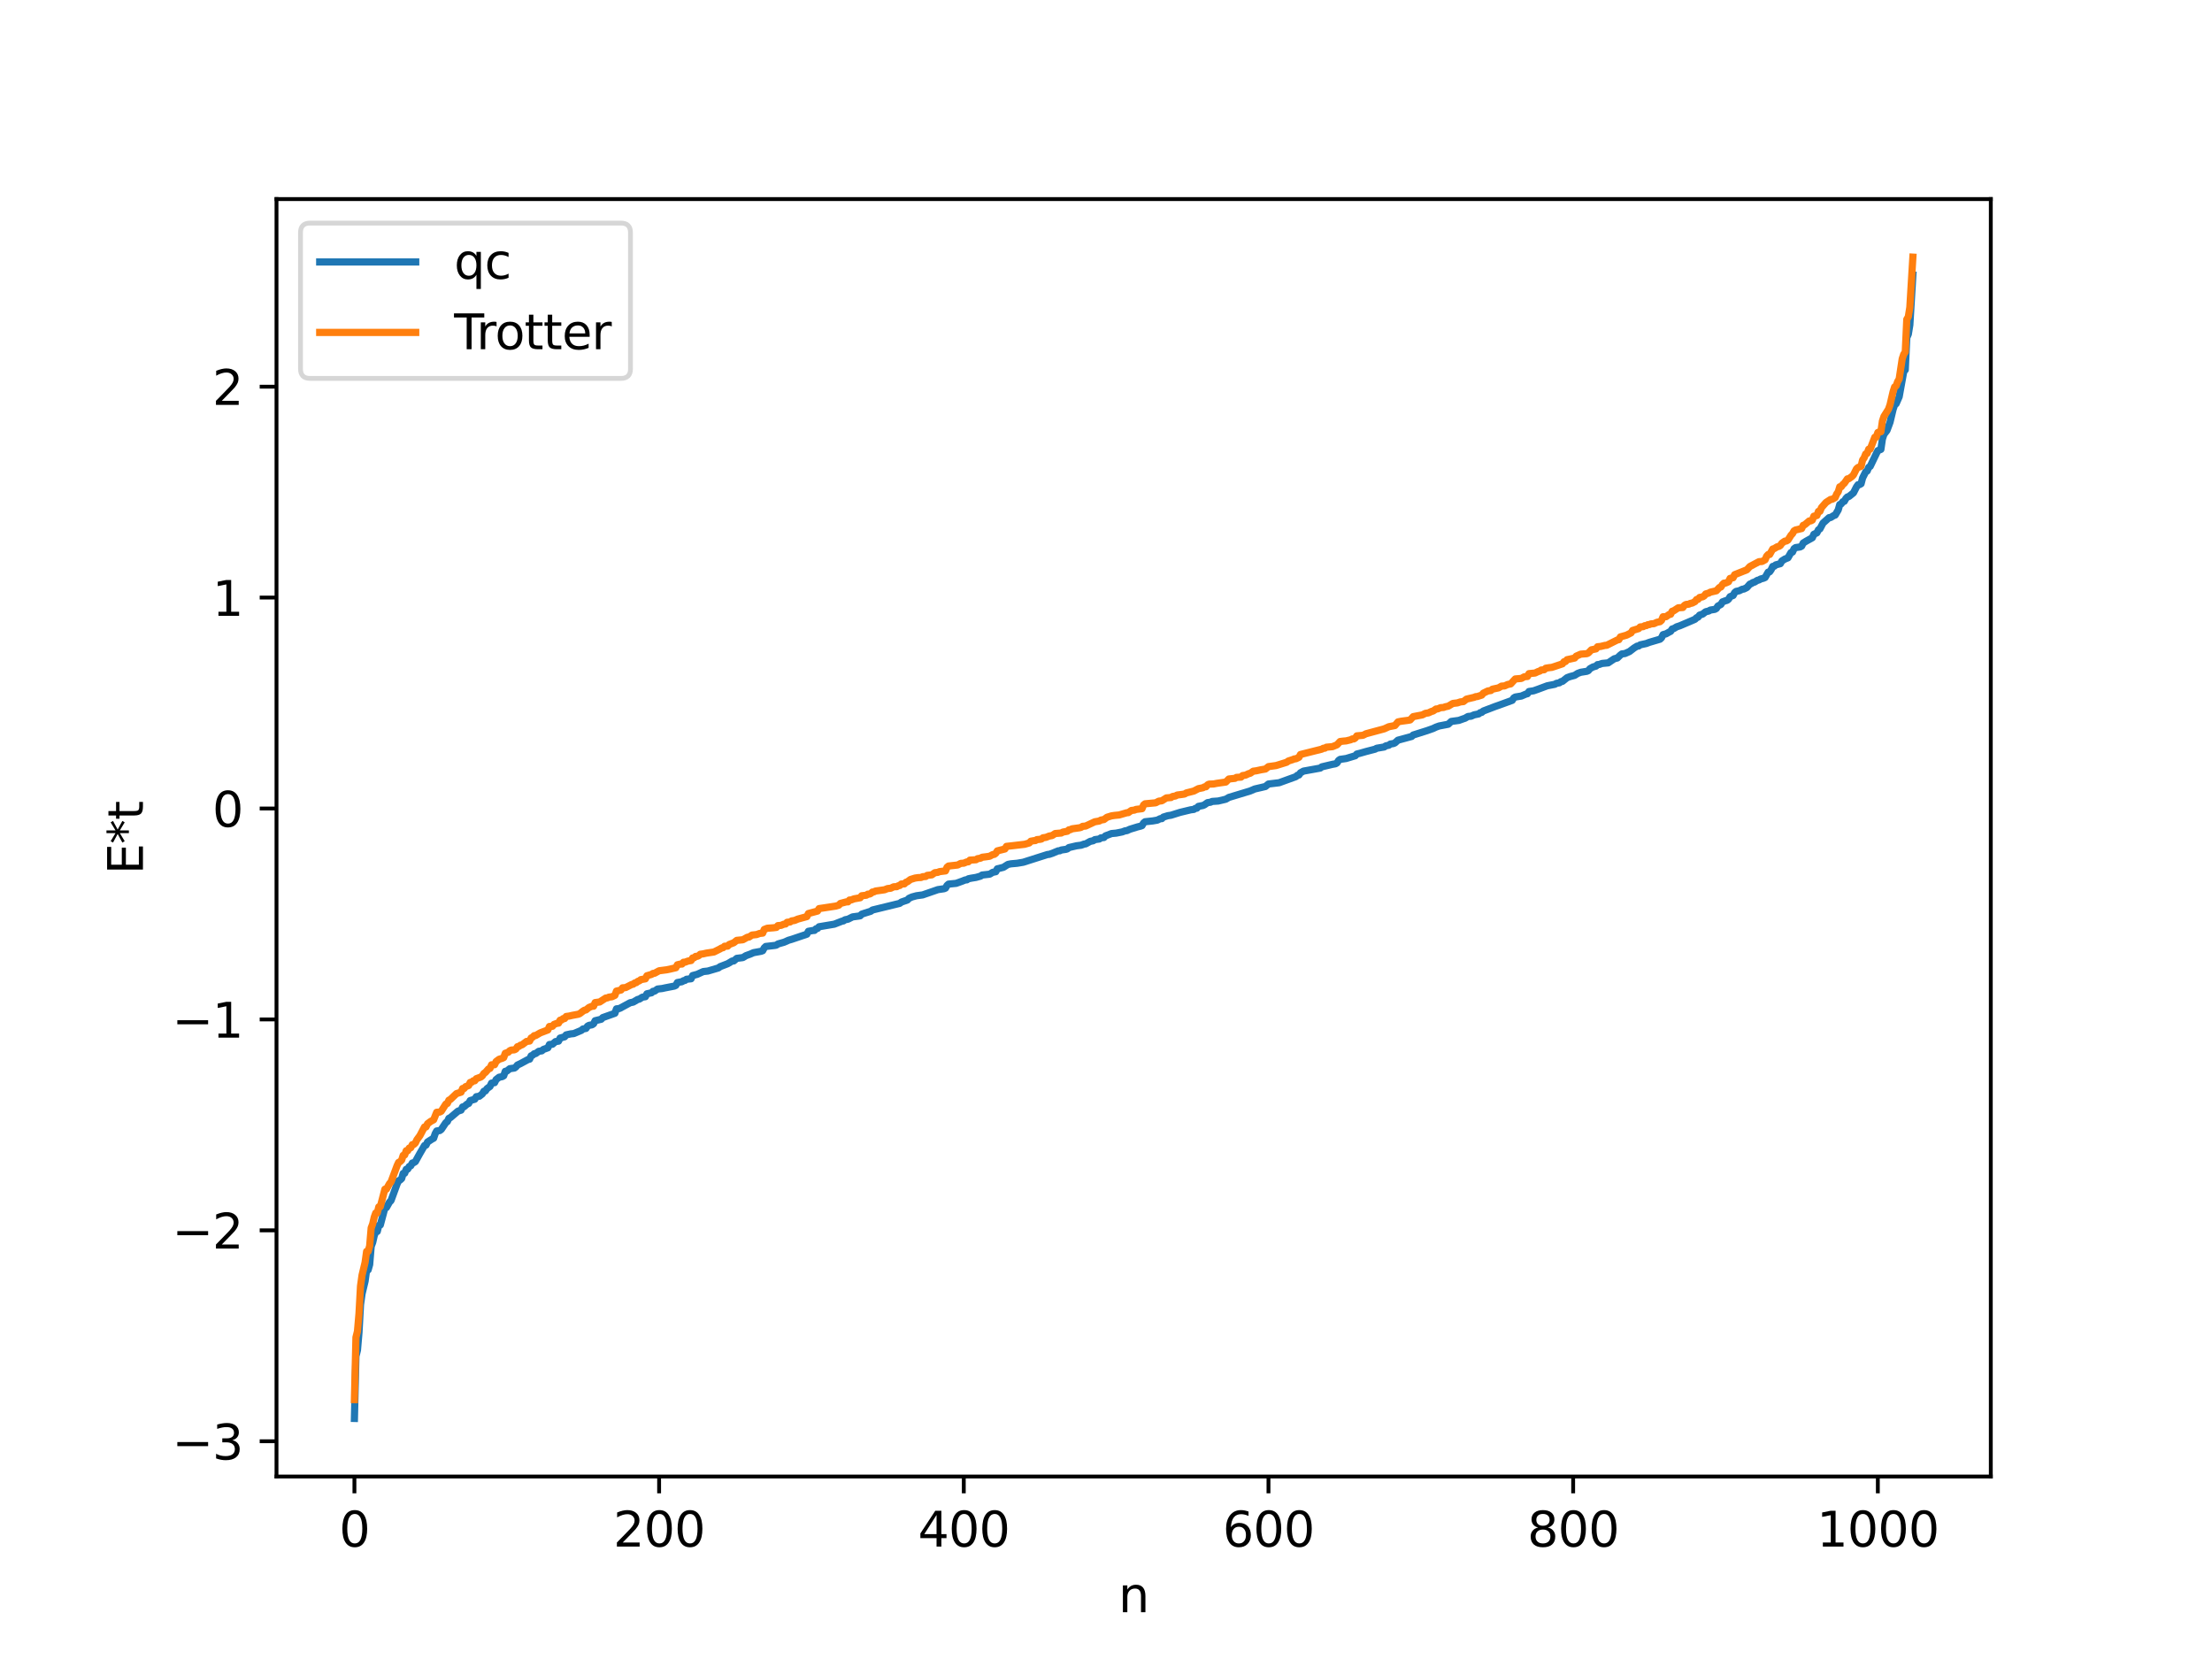 <?xml version="1.0" encoding="utf-8" standalone="no"?>
<!DOCTYPE svg PUBLIC "-//W3C//DTD SVG 1.1//EN"
  "http://www.w3.org/Graphics/SVG/1.1/DTD/svg11.dtd">
<svg xmlns:xlink="http://www.w3.org/1999/xlink" width="460.8pt" height="345.6pt" viewBox="0 0 460.8 345.6" xmlns="http://www.w3.org/2000/svg" version="1.1">
 <defs>
  <style type="text/css">*{stroke-linejoin: round; stroke-linecap: butt}</style>
 </defs>
 <g id="figure_1">
  <g id="patch_1">
   <path d="M 0 345.6 
L 460.8 345.6 
L 460.8 0 
L 0 0 
z
" style="fill: #ffffff"/>
  </g>
  <g id="axes_1">
   <g id="patch_2">
    <path d="M 57.6 307.584 
L 414.72 307.584 
L 414.72 41.472 
L 57.6 41.472 
z
" style="fill: #ffffff"/>
   </g>
   <g id="matplotlib.axis_1">
    <g id="xtick_1">
     <g id="line2d_1">
      <defs>
       <path id="ma7dc62b5db" d="M 0 0 
L 0 3.5 
" style="stroke: #000000; stroke-width: 0.8"/>
      </defs>
      <g>
       <use xlink:href="#ma7dc62b5db" x="73.833" y="307.584" style="stroke: #000000; stroke-width: 0.8"/>
      </g>
     </g>
     <g id="text_1">
      <!-- 0 -->
      <g transform="translate(70.651 322.182) scale(0.1 -0.1)">
       <defs>
        <path id="DejaVuSans-30" d="M 2034 4250 
Q 1547 4250 1301 3770 
Q 1056 3291 1056 2328 
Q 1056 1369 1301 889 
Q 1547 409 2034 409 
Q 2525 409 2770 889 
Q 3016 1369 3016 2328 
Q 3016 3291 2770 3770 
Q 2525 4250 2034 4250 
z
M 2034 4750 
Q 2819 4750 3233 4129 
Q 3647 3509 3647 2328 
Q 3647 1150 3233 529 
Q 2819 -91 2034 -91 
Q 1250 -91 836 529 
Q 422 1150 422 2328 
Q 422 3509 836 4129 
Q 1250 4750 2034 4750 
z
" transform="scale(0.016)"/>
       </defs>
       <use xlink:href="#DejaVuSans-30"/>
      </g>
     </g>
    </g>
    <g id="xtick_2">
     <g id="line2d_2">
      <g>
       <use xlink:href="#ma7dc62b5db" x="137.304" y="307.584" style="stroke: #000000; stroke-width: 0.8"/>
      </g>
     </g>
     <g id="text_2">
      <!-- 200 -->
      <g transform="translate(127.76 322.182) scale(0.1 -0.1)">
       <defs>
        <path id="DejaVuSans-32" d="M 1228 531 
L 3431 531 
L 3431 0 
L 469 0 
L 469 531 
Q 828 903 1448 1529 
Q 2069 2156 2228 2338 
Q 2531 2678 2651 2914 
Q 2772 3150 2772 3378 
Q 2772 3750 2511 3984 
Q 2250 4219 1831 4219 
Q 1534 4219 1204 4116 
Q 875 4013 500 3803 
L 500 4441 
Q 881 4594 1212 4672 
Q 1544 4750 1819 4750 
Q 2544 4750 2975 4387 
Q 3406 4025 3406 3419 
Q 3406 3131 3298 2873 
Q 3191 2616 2906 2266 
Q 2828 2175 2409 1742 
Q 1991 1309 1228 531 
z
" transform="scale(0.016)"/>
       </defs>
       <use xlink:href="#DejaVuSans-32"/>
       <use xlink:href="#DejaVuSans-30" x="63.623"/>
       <use xlink:href="#DejaVuSans-30" x="127.246"/>
      </g>
     </g>
    </g>
    <g id="xtick_3">
     <g id="line2d_3">
      <g>
       <use xlink:href="#ma7dc62b5db" x="200.775" y="307.584" style="stroke: #000000; stroke-width: 0.8"/>
      </g>
     </g>
     <g id="text_3">
      <!-- 400 -->
      <g transform="translate(191.231 322.182) scale(0.1 -0.1)">
       <defs>
        <path id="DejaVuSans-34" d="M 2419 4116 
L 825 1625 
L 2419 1625 
L 2419 4116 
z
M 2253 4666 
L 3047 4666 
L 3047 1625 
L 3713 1625 
L 3713 1100 
L 3047 1100 
L 3047 0 
L 2419 0 
L 2419 1100 
L 313 1100 
L 313 1709 
L 2253 4666 
z
" transform="scale(0.016)"/>
       </defs>
       <use xlink:href="#DejaVuSans-34"/>
       <use xlink:href="#DejaVuSans-30" x="63.623"/>
       <use xlink:href="#DejaVuSans-30" x="127.246"/>
      </g>
     </g>
    </g>
    <g id="xtick_4">
     <g id="line2d_4">
      <g>
       <use xlink:href="#ma7dc62b5db" x="264.246" y="307.584" style="stroke: #000000; stroke-width: 0.8"/>
      </g>
     </g>
     <g id="text_4">
      <!-- 600 -->
      <g transform="translate(254.702 322.182) scale(0.1 -0.1)">
       <defs>
        <path id="DejaVuSans-36" d="M 2113 2584 
Q 1688 2584 1439 2293 
Q 1191 2003 1191 1497 
Q 1191 994 1439 701 
Q 1688 409 2113 409 
Q 2538 409 2786 701 
Q 3034 994 3034 1497 
Q 3034 2003 2786 2293 
Q 2538 2584 2113 2584 
z
M 3366 4563 
L 3366 3988 
Q 3128 4100 2886 4159 
Q 2644 4219 2406 4219 
Q 1781 4219 1451 3797 
Q 1122 3375 1075 2522 
Q 1259 2794 1537 2939 
Q 1816 3084 2150 3084 
Q 2853 3084 3261 2657 
Q 3669 2231 3669 1497 
Q 3669 778 3244 343 
Q 2819 -91 2113 -91 
Q 1303 -91 875 529 
Q 447 1150 447 2328 
Q 447 3434 972 4092 
Q 1497 4750 2381 4750 
Q 2619 4750 2861 4703 
Q 3103 4656 3366 4563 
z
" transform="scale(0.016)"/>
       </defs>
       <use xlink:href="#DejaVuSans-36"/>
       <use xlink:href="#DejaVuSans-30" x="63.623"/>
       <use xlink:href="#DejaVuSans-30" x="127.246"/>
      </g>
     </g>
    </g>
    <g id="xtick_5">
     <g id="line2d_5">
      <g>
       <use xlink:href="#ma7dc62b5db" x="327.717" y="307.584" style="stroke: #000000; stroke-width: 0.8"/>
      </g>
     </g>
     <g id="text_5">
      <!-- 800 -->
      <g transform="translate(318.173 322.182) scale(0.1 -0.1)">
       <defs>
        <path id="DejaVuSans-38" d="M 2034 2216 
Q 1584 2216 1326 1975 
Q 1069 1734 1069 1313 
Q 1069 891 1326 650 
Q 1584 409 2034 409 
Q 2484 409 2743 651 
Q 3003 894 3003 1313 
Q 3003 1734 2745 1975 
Q 2488 2216 2034 2216 
z
M 1403 2484 
Q 997 2584 770 2862 
Q 544 3141 544 3541 
Q 544 4100 942 4425 
Q 1341 4750 2034 4750 
Q 2731 4750 3128 4425 
Q 3525 4100 3525 3541 
Q 3525 3141 3298 2862 
Q 3072 2584 2669 2484 
Q 3125 2378 3379 2068 
Q 3634 1759 3634 1313 
Q 3634 634 3220 271 
Q 2806 -91 2034 -91 
Q 1263 -91 848 271 
Q 434 634 434 1313 
Q 434 1759 690 2068 
Q 947 2378 1403 2484 
z
M 1172 3481 
Q 1172 3119 1398 2916 
Q 1625 2713 2034 2713 
Q 2441 2713 2670 2916 
Q 2900 3119 2900 3481 
Q 2900 3844 2670 4047 
Q 2441 4250 2034 4250 
Q 1625 4250 1398 4047 
Q 1172 3844 1172 3481 
z
" transform="scale(0.016)"/>
       </defs>
       <use xlink:href="#DejaVuSans-38"/>
       <use xlink:href="#DejaVuSans-30" x="63.623"/>
       <use xlink:href="#DejaVuSans-30" x="127.246"/>
      </g>
     </g>
    </g>
    <g id="xtick_6">
     <g id="line2d_6">
      <g>
       <use xlink:href="#ma7dc62b5db" x="391.188" y="307.584" style="stroke: #000000; stroke-width: 0.8"/>
      </g>
     </g>
     <g id="text_6">
      <!-- 1000 -->
      <g transform="translate(378.463 322.182) scale(0.1 -0.1)">
       <defs>
        <path id="DejaVuSans-31" d="M 794 531 
L 1825 531 
L 1825 4091 
L 703 3866 
L 703 4441 
L 1819 4666 
L 2450 4666 
L 2450 531 
L 3481 531 
L 3481 0 
L 794 0 
L 794 531 
z
" transform="scale(0.016)"/>
       </defs>
       <use xlink:href="#DejaVuSans-31"/>
       <use xlink:href="#DejaVuSans-30" x="63.623"/>
       <use xlink:href="#DejaVuSans-30" x="127.246"/>
       <use xlink:href="#DejaVuSans-30" x="190.869"/>
      </g>
     </g>
    </g>
    <g id="text_7">
     <!-- n -->
     <g transform="translate(232.991 335.861) scale(0.1 -0.1)">
      <defs>
       <path id="DejaVuSans-6e" d="M 3513 2113 
L 3513 0 
L 2938 0 
L 2938 2094 
Q 2938 2591 2744 2837 
Q 2550 3084 2163 3084 
Q 1697 3084 1428 2787 
Q 1159 2491 1159 1978 
L 1159 0 
L 581 0 
L 581 3500 
L 1159 3500 
L 1159 2956 
Q 1366 3272 1645 3428 
Q 1925 3584 2291 3584 
Q 2894 3584 3203 3211 
Q 3513 2838 3513 2113 
z
" transform="scale(0.016)"/>
      </defs>
      <use xlink:href="#DejaVuSans-6e"/>
     </g>
    </g>
   </g>
   <g id="matplotlib.axis_2">
    <g id="ytick_1">
     <g id="line2d_7">
      <defs>
       <path id="m585484dea8" d="M 0 0 
L -3.5 0 
" style="stroke: #000000; stroke-width: 0.8"/>
      </defs>
      <g>
       <use xlink:href="#m585484dea8" x="57.6" y="300.241" style="stroke: #000000; stroke-width: 0.8"/>
      </g>
     </g>
     <g id="text_8">
      <!-- −3 -->
      <g transform="translate(35.858 304.04) scale(0.1 -0.1)">
       <defs>
        <path id="DejaVuSans-2212" d="M 678 2272 
L 4684 2272 
L 4684 1741 
L 678 1741 
L 678 2272 
z
" transform="scale(0.016)"/>
        <path id="DejaVuSans-33" d="M 2597 2516 
Q 3050 2419 3304 2112 
Q 3559 1806 3559 1356 
Q 3559 666 3084 287 
Q 2609 -91 1734 -91 
Q 1441 -91 1130 -33 
Q 819 25 488 141 
L 488 750 
Q 750 597 1062 519 
Q 1375 441 1716 441 
Q 2309 441 2620 675 
Q 2931 909 2931 1356 
Q 2931 1769 2642 2001 
Q 2353 2234 1838 2234 
L 1294 2234 
L 1294 2753 
L 1863 2753 
Q 2328 2753 2575 2939 
Q 2822 3125 2822 3475 
Q 2822 3834 2567 4026 
Q 2313 4219 1838 4219 
Q 1578 4219 1281 4162 
Q 984 4106 628 3988 
L 628 4550 
Q 988 4650 1302 4700 
Q 1616 4750 1894 4750 
Q 2613 4750 3031 4423 
Q 3450 4097 3450 3541 
Q 3450 3153 3228 2886 
Q 3006 2619 2597 2516 
z
" transform="scale(0.016)"/>
       </defs>
       <use xlink:href="#DejaVuSans-2212"/>
       <use xlink:href="#DejaVuSans-33" x="83.789"/>
      </g>
     </g>
    </g>
    <g id="ytick_2">
     <g id="line2d_8">
      <g>
       <use xlink:href="#m585484dea8" x="57.6" y="256.303" style="stroke: #000000; stroke-width: 0.8"/>
      </g>
     </g>
     <g id="text_9">
      <!-- −2 -->
      <g transform="translate(35.858 260.102) scale(0.1 -0.1)">
       <use xlink:href="#DejaVuSans-2212"/>
       <use xlink:href="#DejaVuSans-32" x="83.789"/>
      </g>
     </g>
    </g>
    <g id="ytick_3">
     <g id="line2d_9">
      <g>
       <use xlink:href="#m585484dea8" x="57.6" y="212.365" style="stroke: #000000; stroke-width: 0.8"/>
      </g>
     </g>
     <g id="text_10">
      <!-- −1 -->
      <g transform="translate(35.858 216.164) scale(0.1 -0.1)">
       <use xlink:href="#DejaVuSans-2212"/>
       <use xlink:href="#DejaVuSans-31" x="83.789"/>
      </g>
     </g>
    </g>
    <g id="ytick_4">
     <g id="line2d_10">
      <g>
       <use xlink:href="#m585484dea8" x="57.6" y="168.426" style="stroke: #000000; stroke-width: 0.8"/>
      </g>
     </g>
     <g id="text_11">
      <!-- 0 -->
      <g transform="translate(44.237 172.226) scale(0.1 -0.1)">
       <use xlink:href="#DejaVuSans-30"/>
      </g>
     </g>
    </g>
    <g id="ytick_5">
     <g id="line2d_11">
      <g>
       <use xlink:href="#m585484dea8" x="57.6" y="124.488" style="stroke: #000000; stroke-width: 0.8"/>
      </g>
     </g>
     <g id="text_12">
      <!-- 1 -->
      <g transform="translate(44.237 128.287) scale(0.1 -0.1)">
       <use xlink:href="#DejaVuSans-31"/>
      </g>
     </g>
    </g>
    <g id="ytick_6">
     <g id="line2d_12">
      <g>
       <use xlink:href="#m585484dea8" x="57.6" y="80.55" style="stroke: #000000; stroke-width: 0.8"/>
      </g>
     </g>
     <g id="text_13">
      <!-- 2 -->
      <g transform="translate(44.237 84.349) scale(0.1 -0.1)">
       <use xlink:href="#DejaVuSans-32"/>
      </g>
     </g>
    </g>
    <g id="text_14">
     <!-- E*t -->
     <g transform="translate(29.778 182.148) rotate(-90) scale(0.1 -0.1)">
      <defs>
       <path id="DejaVuSans-45" d="M 628 4666 
L 3578 4666 
L 3578 4134 
L 1259 4134 
L 1259 2753 
L 3481 2753 
L 3481 2222 
L 1259 2222 
L 1259 531 
L 3634 531 
L 3634 0 
L 628 0 
L 628 4666 
z
" transform="scale(0.016)"/>
       <path id="DejaVuSans-2a" d="M 3009 3897 
L 1888 3291 
L 3009 2681 
L 2828 2375 
L 1778 3009 
L 1778 1831 
L 1422 1831 
L 1422 3009 
L 372 2375 
L 191 2681 
L 1313 3291 
L 191 3897 
L 372 4206 
L 1422 3572 
L 1422 4750 
L 1778 4750 
L 1778 3572 
L 2828 4206 
L 3009 3897 
z
" transform="scale(0.016)"/>
       <path id="DejaVuSans-74" d="M 1172 4494 
L 1172 3500 
L 2356 3500 
L 2356 3053 
L 1172 3053 
L 1172 1153 
Q 1172 725 1289 603 
Q 1406 481 1766 481 
L 2356 481 
L 2356 0 
L 1766 0 
Q 1100 0 847 248 
Q 594 497 594 1153 
L 594 3053 
L 172 3053 
L 172 3500 
L 594 3500 
L 594 4494 
L 1172 4494 
z
" transform="scale(0.016)"/>
      </defs>
      <use xlink:href="#DejaVuSans-45"/>
      <use xlink:href="#DejaVuSans-2a" x="63.184"/>
      <use xlink:href="#DejaVuSans-74" x="113.184"/>
     </g>
    </g>
   </g>
   <g id="line2d_13">
    <path d="M 73.833 295.488 
L 74.15 282.513 
L 74.467 281.246 
L 74.785 277.54 
L 75.102 271.791 
L 75.42 269.531 
L 76.054 266.889 
L 76.372 264.606 
L 76.689 264.55 
L 77.006 263.431 
L 77.324 259.646 
L 77.641 258.804 
L 77.958 257.412 
L 78.276 256.576 
L 78.593 256.542 
L 78.91 255.276 
L 79.228 255.189 
L 80.18 251.623 
L 80.497 251.554 
L 81.132 250.427 
L 81.449 250.115 
L 82.719 246.648 
L 83.036 245.978 
L 83.353 245.813 
L 83.671 245.515 
L 83.988 244.443 
L 84.305 244.408 
L 84.623 243.588 
L 84.94 243.546 
L 85.258 242.996 
L 85.575 242.85 
L 85.892 242.277 
L 86.21 242.194 
L 86.527 241.99 
L 87.479 240.271 
L 88.431 238.635 
L 88.748 238.551 
L 89.066 237.9 
L 90.018 237.28 
L 90.335 237.116 
L 90.653 236.174 
L 90.97 235.603 
L 91.605 235.517 
L 91.922 235.291 
L 92.874 233.868 
L 93.191 233.648 
L 93.509 232.97 
L 93.826 232.816 
L 95.413 231.466 
L 96.048 231.265 
L 96.365 230.594 
L 96.682 230.543 
L 97.317 229.995 
L 97.634 229.87 
L 97.952 229.267 
L 98.904 228.991 
L 99.221 228.462 
L 99.856 228.367 
L 100.491 227.865 
L 100.808 227.322 
L 101.125 227.259 
L 101.443 226.786 
L 102.077 226.322 
L 102.395 225.638 
L 103.029 225.541 
L 103.347 224.894 
L 103.981 224.407 
L 104.616 224.281 
L 104.934 224.104 
L 105.251 223.175 
L 105.568 223.132 
L 106.203 222.627 
L 107.155 222.494 
L 107.472 222.266 
L 107.79 221.87 
L 108.424 221.574 
L 110.011 220.717 
L 110.329 220.643 
L 110.646 219.952 
L 110.963 219.816 
L 111.281 219.517 
L 111.598 219.472 
L 112.233 219.008 
L 112.867 218.908 
L 113.185 218.62 
L 114.137 218.277 
L 114.454 217.597 
L 115.089 217.532 
L 115.724 216.982 
L 116.358 216.889 
L 116.676 216.247 
L 117.628 215.986 
L 117.945 215.584 
L 118.897 215.377 
L 119.532 215.31 
L 121.119 214.642 
L 121.436 214.358 
L 122.071 214.241 
L 122.388 213.779 
L 122.705 213.596 
L 123.34 213.482 
L 123.658 213.258 
L 123.975 212.634 
L 125.244 212.328 
L 125.562 211.983 
L 128.1 211.08 
L 128.418 210.164 
L 129.053 210.087 
L 131.274 208.887 
L 131.909 208.757 
L 132.861 208.197 
L 133.178 208.142 
L 133.813 207.728 
L 134.448 207.632 
L 134.765 207.023 
L 135.717 206.819 
L 136.034 206.508 
L 136.352 206.476 
L 136.986 206.036 
L 137.939 205.927 
L 138.573 205.789 
L 140.477 205.419 
L 140.795 205.265 
L 141.112 204.681 
L 141.747 204.565 
L 142.064 204.513 
L 142.381 204.295 
L 142.699 204.24 
L 143.016 203.996 
L 143.968 203.894 
L 144.286 203.226 
L 145.238 202.974 
L 146.507 202.393 
L 147.459 202.289 
L 149.681 201.634 
L 149.998 201.377 
L 151.585 200.762 
L 152.537 200.197 
L 152.854 200.184 
L 153.489 199.644 
L 154.758 199.48 
L 155.393 199.084 
L 156.345 198.737 
L 156.98 198.454 
L 157.932 198.283 
L 158.567 198.164 
L 158.884 198.046 
L 159.201 197.466 
L 159.519 197.166 
L 161.423 196.948 
L 161.74 196.881 
L 162.058 196.647 
L 163.327 196.285 
L 164.279 195.865 
L 164.914 195.682 
L 168.087 194.609 
L 168.405 194.006 
L 169.357 193.837 
L 169.674 193.821 
L 169.991 193.481 
L 170.309 193.413 
L 170.626 193.058 
L 173.8 192.522 
L 175.386 191.902 
L 175.704 191.841 
L 176.021 191.607 
L 176.656 191.483 
L 177.608 191.006 
L 178.877 190.835 
L 179.195 190.777 
L 179.512 190.439 
L 180.147 190.223 
L 181.416 189.828 
L 181.734 189.575 
L 187.446 188.183 
L 187.763 187.925 
L 189.033 187.483 
L 189.35 187.14 
L 189.985 186.856 
L 190.937 186.597 
L 192.206 186.426 
L 194.745 185.548 
L 195.38 185.326 
L 196.649 185.14 
L 196.967 185.012 
L 197.284 184.453 
L 197.601 184.177 
L 199.188 184.017 
L 200.458 183.558 
L 201.092 183.304 
L 201.41 183.29 
L 201.727 183.066 
L 202.362 182.936 
L 203.314 182.782 
L 204.266 182.516 
L 204.583 182.287 
L 206.17 182.108 
L 206.805 181.718 
L 207.439 181.593 
L 207.757 180.99 
L 209.026 180.678 
L 209.978 180.072 
L 210.613 179.949 
L 211.882 179.835 
L 213.152 179.621 
L 218.229 178.005 
L 218.547 177.981 
L 219.181 177.771 
L 220.451 177.241 
L 220.768 177.235 
L 221.086 177.071 
L 222.038 176.935 
L 222.355 176.835 
L 222.672 176.563 
L 224.259 176.193 
L 225.211 176.07 
L 225.846 175.833 
L 226.163 175.801 
L 227.115 175.268 
L 227.75 175.14 
L 228.067 174.912 
L 229.02 174.777 
L 229.337 174.541 
L 229.972 174.47 
L 230.289 174.128 
L 231.558 173.644 
L 232.51 173.557 
L 233.78 173.303 
L 234.415 173.065 
L 234.732 173.044 
L 235.367 172.751 
L 236.953 172.261 
L 237.588 172.104 
L 237.905 171.988 
L 238.223 171.44 
L 238.54 171.184 
L 240.127 171.015 
L 241.079 170.851 
L 241.714 170.541 
L 242.031 170.538 
L 242.348 170.212 
L 243.3 169.92 
L 243.935 169.827 
L 245.839 169.23 
L 248.061 168.695 
L 248.696 168.615 
L 249.013 168.393 
L 249.33 168.36 
L 249.648 167.983 
L 250.6 167.795 
L 250.917 167.651 
L 251.552 167.204 
L 252.186 167.115 
L 252.504 166.955 
L 253.773 166.869 
L 255.36 166.491 
L 255.995 166.116 
L 260.438 164.773 
L 261.39 164.36 
L 262.659 164.067 
L 263.611 163.843 
L 264.246 163.325 
L 266.467 163.056 
L 269.958 161.791 
L 270.276 161.505 
L 270.593 161.447 
L 270.91 160.988 
L 271.545 160.635 
L 275.036 160.004 
L 275.353 159.748 
L 277.575 159.222 
L 278.21 159.11 
L 278.527 158.925 
L 278.844 158.422 
L 279.162 158.193 
L 280.431 158.009 
L 282.335 157.432 
L 282.653 157.077 
L 283.287 156.925 
L 284.557 156.56 
L 286.461 156.066 
L 286.778 155.878 
L 288.365 155.609 
L 288.682 155.378 
L 289.317 155.245 
L 289.634 155.002 
L 290.269 154.895 
L 290.586 154.764 
L 291.221 154.194 
L 294.077 153.419 
L 294.395 153.118 
L 297.251 152.216 
L 298.52 151.769 
L 299.155 151.467 
L 299.79 151.238 
L 301.694 150.872 
L 302.329 150.289 
L 303.915 150.07 
L 304.867 149.727 
L 305.185 149.626 
L 305.82 149.253 
L 306.454 149.197 
L 307.089 148.916 
L 308.041 148.72 
L 308.358 148.464 
L 308.676 148.401 
L 308.993 148.121 
L 311.532 147.153 
L 312.167 146.935 
L 315.023 145.893 
L 315.34 145.401 
L 315.658 145.205 
L 316.927 144.998 
L 317.879 144.59 
L 318.196 144.51 
L 318.514 144.052 
L 319.466 143.909 
L 320.418 143.573 
L 322.322 142.862 
L 323.909 142.549 
L 324.226 142.356 
L 324.861 142.238 
L 325.178 141.998 
L 325.496 141.935 
L 326.448 141.173 
L 327.082 140.94 
L 327.717 140.774 
L 328.034 140.686 
L 328.669 140.279 
L 329.304 140.048 
L 330.573 139.842 
L 330.891 139.694 
L 331.208 139.3 
L 331.843 138.948 
L 332.477 138.763 
L 332.795 138.449 
L 333.112 138.437 
L 333.747 138.208 
L 335.016 138.085 
L 336.286 137.233 
L 336.92 137.07 
L 337.555 136.463 
L 337.872 136.222 
L 338.507 136.147 
L 339.459 135.722 
L 340.411 134.987 
L 341.046 134.601 
L 341.363 134.574 
L 341.681 134.333 
L 342.95 134.057 
L 343.585 133.814 
L 345.806 133.158 
L 346.124 132.86 
L 346.441 132.209 
L 347.076 132.035 
L 347.71 131.678 
L 348.028 131.518 
L 348.345 131.024 
L 348.662 130.95 
L 349.297 130.571 
L 349.932 130.364 
L 352.153 129.419 
L 353.105 129.006 
L 353.423 128.68 
L 353.74 128.556 
L 354.058 128.139 
L 354.692 127.927 
L 355.327 127.435 
L 355.962 127.29 
L 356.279 127.091 
L 357.231 126.938 
L 357.548 126.75 
L 357.866 126.256 
L 358.5 125.911 
L 358.818 125.384 
L 359.453 125.145 
L 359.77 125.065 
L 360.087 124.828 
L 360.405 124.298 
L 361.039 124.051 
L 361.357 123.454 
L 361.674 123.197 
L 362.309 123.069 
L 362.943 122.751 
L 363.261 122.714 
L 363.896 122.402 
L 364.53 121.681 
L 364.848 121.57 
L 365.165 121.341 
L 365.482 121.274 
L 366.117 120.886 
L 366.434 120.816 
L 366.752 120.625 
L 367.386 120.447 
L 367.704 120.301 
L 368.339 119.185 
L 368.656 119.116 
L 368.973 118.663 
L 369.291 117.992 
L 369.608 117.955 
L 369.925 117.671 
L 370.877 117.422 
L 371.195 116.855 
L 371.829 116.46 
L 372.464 116.205 
L 373.099 115.098 
L 373.416 115.005 
L 373.734 114.304 
L 374.051 114.076 
L 375.003 113.938 
L 375.32 113.763 
L 375.638 113.124 
L 376.272 112.727 
L 377.542 112.023 
L 377.859 111.303 
L 378.494 111.001 
L 378.811 110.362 
L 379.129 110.171 
L 379.763 108.97 
L 381.033 107.835 
L 381.35 107.807 
L 381.985 107.41 
L 382.302 107.303 
L 382.937 106.222 
L 383.254 105.099 
L 383.572 104.956 
L 383.889 104.52 
L 384.206 104.433 
L 384.524 103.854 
L 384.841 103.528 
L 385.158 103.434 
L 386.11 102.666 
L 386.745 101.425 
L 387.062 100.976 
L 387.38 100.953 
L 387.697 100.772 
L 388.015 99.561 
L 388.649 98.302 
L 388.967 98.119 
L 389.284 97.357 
L 389.601 97.149 
L 390.871 94.498 
L 391.188 93.875 
L 391.823 93.613 
L 392.14 91.44 
L 392.458 90.483 
L 393.092 89.667 
L 393.727 87.958 
L 394.362 85.294 
L 394.679 84.362 
L 394.996 84.101 
L 395.631 82.65 
L 396.583 77.4 
L 396.9 77.048 
L 397.218 70.331 
L 397.535 69.625 
L 397.853 67.691 
L 398.487 57.302 
L 398.487 57.302 
" clip-path="url(#p54ccd4f763)" style="fill: none; stroke: #1f77b4; stroke-width: 1.5; stroke-linecap: square"/>
   </g>
   <g id="line2d_14">
    <path d="M 73.833 291.563 
L 74.15 278.601 
L 74.467 277.333 
L 74.785 273.65 
L 75.102 267.915 
L 75.42 265.64 
L 76.054 262.986 
L 76.372 260.689 
L 76.689 260.689 
L 77.006 259.548 
L 77.324 255.793 
L 77.641 254.954 
L 77.958 253.56 
L 78.276 252.678 
L 78.593 252.678 
L 78.91 251.409 
L 79.228 251.365 
L 80.18 247.727 
L 80.497 247.727 
L 81.132 246.586 
L 81.449 246.233 
L 82.719 242.831 
L 83.036 242.151 
L 83.353 241.992 
L 83.671 241.667 
L 83.988 240.686 
L 84.305 240.598 
L 84.623 239.716 
L 84.94 239.716 
L 85.258 239.159 
L 85.575 239.09 
L 85.892 238.447 
L 86.21 238.403 
L 86.527 238.116 
L 86.844 237.44 
L 87.479 236.569 
L 88.431 234.765 
L 88.748 234.765 
L 89.066 234.095 
L 89.7 233.624 
L 90.335 233.271 
L 90.97 231.705 
L 91.605 231.664 
L 91.922 231.49 
L 92.874 230 
L 93.191 229.869 
L 93.509 229.189 
L 93.826 229.03 
L 95.096 227.817 
L 96.048 227.52 
L 96.365 226.754 
L 96.682 226.754 
L 97 226.367 
L 97.634 226.129 
L 97.952 225.486 
L 98.269 225.441 
L 98.586 225.154 
L 98.904 225.147 
L 99.221 224.713 
L 100.173 224.363 
L 100.491 224.101 
L 100.808 223.607 
L 101.125 223.407 
L 101.76 222.679 
L 102.077 222.571 
L 102.395 221.816 
L 103.029 221.803 
L 103.347 221.133 
L 103.981 220.663 
L 104.616 220.466 
L 104.934 220.31 
L 105.251 219.418 
L 105.886 219.2 
L 106.203 218.879 
L 106.52 218.744 
L 107.155 218.702 
L 107.472 218.528 
L 107.79 218.048 
L 108.107 217.987 
L 108.424 217.733 
L 108.742 217.666 
L 109.694 216.95 
L 110.329 216.869 
L 110.646 216.227 
L 110.963 216.068 
L 111.281 215.743 
L 111.598 215.716 
L 112.55 215.16 
L 114.137 214.558 
L 114.454 213.834 
L 115.089 213.793 
L 115.406 213.406 
L 116.041 213.167 
L 116.358 213.139 
L 116.676 212.524 
L 116.993 212.479 
L 117.31 212.193 
L 117.628 212.186 
L 117.945 211.751 
L 118.58 211.664 
L 119.215 211.517 
L 120.484 211.279 
L 120.801 211.139 
L 121.436 210.645 
L 121.753 210.446 
L 122.071 210.385 
L 122.705 209.872 
L 123.34 209.612 
L 123.658 209.609 
L 123.975 208.855 
L 124.927 208.73 
L 126.196 207.909 
L 126.514 207.891 
L 126.831 207.723 
L 127.466 207.648 
L 128.1 207.348 
L 128.418 206.456 
L 129.053 206.319 
L 129.37 206.238 
L 129.687 205.782 
L 130.322 205.74 
L 131.591 205.087 
L 131.909 205.025 
L 132.226 204.771 
L 132.543 204.704 
L 132.861 204.43 
L 133.178 204.338 
L 133.496 204.077 
L 134.448 203.907 
L 134.765 203.265 
L 135.717 202.989 
L 136.034 202.782 
L 136.352 202.755 
L 137.304 202.229 
L 138.891 202.024 
L 139.525 201.893 
L 140.795 201.597 
L 141.112 200.981 
L 141.747 200.831 
L 142.064 200.831 
L 142.381 200.451 
L 142.699 200.444 
L 143.334 200.205 
L 143.968 200.097 
L 144.286 199.562 
L 144.603 199.517 
L 144.92 199.231 
L 145.238 199.224 
L 145.555 199.088 
L 145.872 198.789 
L 146.507 198.702 
L 147.142 198.555 
L 148.729 198.317 
L 149.998 197.683 
L 150.315 197.484 
L 150.633 197.424 
L 150.95 197.115 
L 151.585 197.095 
L 151.902 196.755 
L 152.854 196.392 
L 153.489 195.893 
L 154.758 195.768 
L 155.71 195.233 
L 156.028 195.21 
L 156.662 194.789 
L 157.615 194.687 
L 158.249 194.453 
L 158.884 194.386 
L 159.201 193.625 
L 159.836 193.371 
L 161.105 193.276 
L 161.74 193.194 
L 162.058 192.82 
L 162.692 192.778 
L 163.327 192.512 
L 163.644 192.489 
L 163.962 192.131 
L 164.596 192.064 
L 164.914 191.844 
L 165.548 191.742 
L 166.183 191.468 
L 168.087 190.945 
L 168.405 190.303 
L 170.309 189.793 
L 170.626 189.278 
L 171.578 189.138 
L 174.117 188.751 
L 174.752 188.561 
L 175.069 188.202 
L 176.339 187.869 
L 176.656 187.869 
L 176.973 187.489 
L 177.291 187.482 
L 177.925 187.243 
L 179.195 187.019 
L 179.512 186.6 
L 180.464 186.495 
L 180.781 186.269 
L 181.099 186.262 
L 181.416 186.127 
L 181.734 185.827 
L 182.051 185.801 
L 182.368 185.623 
L 184.272 185.355 
L 184.907 185.102 
L 185.542 185.042 
L 186.177 184.731 
L 186.811 184.712 
L 187.129 184.522 
L 187.446 184.462 
L 187.763 184.154 
L 188.398 184.134 
L 188.715 183.794 
L 189.033 183.689 
L 189.667 183.212 
L 190.62 182.918 
L 191.254 182.825 
L 191.889 182.798 
L 192.206 182.632 
L 192.841 182.588 
L 193.158 182.355 
L 194.11 182.248 
L 194.745 181.799 
L 195.38 181.725 
L 195.697 181.581 
L 196.967 181.424 
L 197.284 180.663 
L 197.601 180.409 
L 199.188 180.232 
L 199.505 180.198 
L 200.14 179.858 
L 200.775 179.817 
L 201.41 179.55 
L 201.727 179.527 
L 202.044 179.179 
L 203.314 179.102 
L 203.631 178.882 
L 204.266 178.781 
L 204.583 178.584 
L 205.535 178.465 
L 206.17 178.368 
L 206.805 178.022 
L 207.122 177.983 
L 207.439 177.753 
L 207.757 177.253 
L 209.343 176.858 
L 209.661 176.316 
L 210.93 176.176 
L 213.469 175.877 
L 214.421 175.599 
L 214.739 175.24 
L 215.373 175.128 
L 215.691 175.107 
L 216.008 174.907 
L 216.643 174.849 
L 216.96 174.778 
L 217.277 174.528 
L 217.912 174.433 
L 218.547 174.173 
L 219.181 174.057 
L 219.816 173.639 
L 221.086 173.533 
L 221.403 173.343 
L 222.355 173.165 
L 222.672 172.866 
L 222.99 172.839 
L 223.307 172.661 
L 224.894 172.439 
L 225.211 172.354 
L 225.529 172.14 
L 226.163 172.08 
L 228.067 171.192 
L 229.02 171.031 
L 229.337 170.832 
L 229.972 170.727 
L 230.606 170.25 
L 231.558 169.956 
L 232.193 169.863 
L 233.145 169.772 
L 234.732 169.309 
L 235.049 169.286 
L 235.684 168.837 
L 236.319 168.763 
L 236.636 168.619 
L 237.905 168.463 
L 238.223 167.701 
L 238.54 167.447 
L 240.444 167.27 
L 240.762 167.236 
L 241.396 166.897 
L 242.031 166.82 
L 242.983 166.217 
L 243.935 166.14 
L 244.253 165.921 
L 244.887 165.819 
L 245.205 165.622 
L 246.157 165.503 
L 246.791 165.406 
L 247.109 165.191 
L 248.696 164.791 
L 249.648 164.291 
L 250.6 164.103 
L 250.917 163.918 
L 251.234 163.896 
L 251.552 163.501 
L 251.869 163.348 
L 252.821 163.313 
L 253.456 163.187 
L 255.36 162.915 
L 255.995 162.278 
L 257.264 162.145 
L 257.581 161.946 
L 258.534 161.887 
L 258.851 161.566 
L 259.486 161.471 
L 260.12 161.164 
L 260.438 161.096 
L 261.072 160.654 
L 261.707 160.571 
L 262.659 160.363 
L 263.611 160.203 
L 264.246 159.7 
L 265.833 159.478 
L 268.054 158.789 
L 268.372 158.538 
L 269.324 158.23 
L 269.641 158.089 
L 269.958 158.069 
L 270.593 157.765 
L 270.91 157.176 
L 275.353 156.062 
L 275.671 155.876 
L 275.988 155.863 
L 276.305 155.657 
L 277.575 155.541 
L 278.527 155.153 
L 279.162 154.472 
L 279.796 154.394 
L 280.431 154.34 
L 281.383 154.105 
L 281.7 153.935 
L 282.018 153.935 
L 282.335 153.747 
L 282.653 153.292 
L 283.922 153.178 
L 284.557 152.857 
L 288.365 151.829 
L 289.317 151.391 
L 290.586 151.142 
L 291.221 150.386 
L 291.856 150.253 
L 293.443 150.041 
L 293.76 149.974 
L 294.395 149.287 
L 296.299 148.925 
L 296.934 148.604 
L 297.568 148.509 
L 298.203 148.202 
L 298.52 148.134 
L 299.155 147.692 
L 299.472 147.686 
L 300.107 147.421 
L 300.742 147.377 
L 301.059 147.241 
L 301.694 147.112 
L 302.646 146.541 
L 303.598 146.43 
L 304.233 146.217 
L 304.867 146.149 
L 305.502 145.639 
L 307.089 145.268 
L 307.406 145.127 
L 307.724 145.108 
L 308.676 144.803 
L 308.993 144.403 
L 309.945 143.94 
L 310.58 143.849 
L 310.897 143.567 
L 312.167 143.299 
L 312.801 142.93 
L 313.436 142.888 
L 314.071 142.594 
L 314.705 142.469 
L 315.34 141.778 
L 315.658 141.439 
L 316.927 141.33 
L 317.562 140.973 
L 318.196 140.923 
L 318.514 140.33 
L 319.783 140.204 
L 320.418 139.895 
L 320.735 139.815 
L 321.053 139.58 
L 321.687 139.518 
L 322.005 139.206 
L 322.639 139.098 
L 323.274 139.028 
L 323.909 138.821 
L 325.496 138.286 
L 325.813 137.852 
L 326.13 137.812 
L 326.448 137.424 
L 327.082 137.291 
L 328.034 137.08 
L 328.352 136.69 
L 329.304 136.268 
L 330.573 136.172 
L 330.891 136.015 
L 331.525 135.368 
L 332.16 135.24 
L 332.477 135.172 
L 332.795 134.731 
L 333.429 134.669 
L 334.381 134.44 
L 334.699 134.43 
L 336.92 133.316 
L 337.238 133.255 
L 337.555 132.678 
L 338.824 132.321 
L 339.777 131.842 
L 340.094 131.337 
L 341.363 130.951 
L 341.681 130.605 
L 342.315 130.539 
L 342.633 130.337 
L 342.95 130.33 
L 343.267 130.139 
L 343.585 130.12 
L 343.902 129.968 
L 344.537 129.926 
L 345.172 129.632 
L 345.806 129.507 
L 346.124 129.229 
L 346.441 128.478 
L 347.076 128.469 
L 347.71 128.011 
L 348.028 127.961 
L 348.345 127.332 
L 348.662 127.243 
L 349.615 126.618 
L 350.567 126.556 
L 350.884 126.118 
L 351.201 125.929 
L 351.836 125.859 
L 352.153 125.682 
L 352.471 125.655 
L 353.105 125.324 
L 353.423 124.89 
L 353.74 124.85 
L 354.058 124.462 
L 354.692 124.329 
L 355.01 124.146 
L 355.327 123.728 
L 355.962 123.555 
L 356.279 123.363 
L 357.548 123.069 
L 358.183 122.395 
L 358.5 122.279 
L 358.818 121.769 
L 359.135 121.478 
L 359.453 121.468 
L 360.087 121.188 
L 360.405 120.491 
L 361.039 120.354 
L 361.357 119.716 
L 363.896 118.702 
L 364.53 118.016 
L 366.434 117.006 
L 367.069 116.965 
L 367.704 116.615 
L 368.021 115.865 
L 368.339 115.516 
L 368.656 115.509 
L 369.291 114.37 
L 369.608 114.281 
L 370.243 113.892 
L 370.56 113.833 
L 370.877 113.637 
L 371.195 113.156 
L 371.829 112.721 
L 372.147 112.694 
L 372.464 112.505 
L 373.099 111.5 
L 373.416 111.158 
L 373.734 110.593 
L 374.051 110.401 
L 375.32 110.107 
L 375.638 109.433 
L 375.955 109.317 
L 376.907 108.516 
L 377.224 108.507 
L 377.542 108.342 
L 377.859 107.529 
L 378.494 107.392 
L 378.811 106.534 
L 379.129 106.522 
L 379.446 105.74 
L 380.398 104.662 
L 381.35 104.044 
L 381.667 104.016 
L 382.302 103.653 
L 382.62 102.903 
L 382.937 102.458 
L 383.254 101.408 
L 383.572 101.393 
L 383.889 100.93 
L 384.206 100.676 
L 384.841 99.759 
L 385.158 99.716 
L 385.793 99.259 
L 386.11 98.926 
L 386.745 97.659 
L 387.062 97.383 
L 387.697 97.145 
L 388.015 95.818 
L 388.332 95.38 
L 388.649 94.568 
L 388.967 94.444 
L 389.284 93.572 
L 389.601 93.56 
L 390.553 91.082 
L 390.871 91.055 
L 391.188 90.096 
L 391.505 89.955 
L 391.823 89.942 
L 392.14 87.714 
L 392.458 86.754 
L 393.41 85.235 
L 393.727 84.325 
L 394.362 81.606 
L 394.679 80.611 
L 394.996 80.385 
L 395.314 79.492 
L 395.631 78.959 
L 396.266 74.752 
L 396.583 73.792 
L 396.9 73.335 
L 397.218 66.53 
L 397.535 65.997 
L 397.853 64.031 
L 398.487 53.568 
L 398.487 53.568 
" clip-path="url(#p54ccd4f763)" style="fill: none; stroke: #ff7f0e; stroke-width: 1.5; stroke-linecap: square"/>
   </g>
   <g id="patch_3">
    <path d="M 57.6 307.584 
L 57.6 41.472 
" style="fill: none; stroke: #000000; stroke-width: 0.8; stroke-linejoin: miter; stroke-linecap: square"/>
   </g>
   <g id="patch_4">
    <path d="M 414.72 307.584 
L 414.72 41.472 
" style="fill: none; stroke: #000000; stroke-width: 0.8; stroke-linejoin: miter; stroke-linecap: square"/>
   </g>
   <g id="patch_5">
    <path d="M 57.6 307.584 
L 414.72 307.584 
" style="fill: none; stroke: #000000; stroke-width: 0.8; stroke-linejoin: miter; stroke-linecap: square"/>
   </g>
   <g id="patch_6">
    <path d="M 57.6 41.472 
L 414.72 41.472 
" style="fill: none; stroke: #000000; stroke-width: 0.8; stroke-linejoin: miter; stroke-linecap: square"/>
   </g>
   <g id="legend_1">
    <g id="patch_7">
     <path d="M 64.6 78.828 
L 129.342 78.828 
Q 131.342 78.828 131.342 76.828 
L 131.342 48.472 
Q 131.342 46.472 129.342 46.472 
L 64.6 46.472 
Q 62.6 46.472 62.6 48.472 
L 62.6 76.828 
Q 62.6 78.828 64.6 78.828 
z
" style="fill: #ffffff; opacity: 0.8; stroke: #cccccc; stroke-linejoin: miter"/>
    </g>
    <g id="line2d_15">
     <path d="M 66.6 54.57 
L 76.6 54.57 
L 86.6 54.57 
" style="fill: none; stroke: #1f77b4; stroke-width: 1.5; stroke-linecap: square"/>
    </g>
    <g id="text_15">
     <!-- qc -->
     <g transform="translate(94.6 58.07) scale(0.1 -0.1)">
      <defs>
       <path id="DejaVuSans-71" d="M 947 1747 
Q 947 1113 1208 752 
Q 1469 391 1925 391 
Q 2381 391 2643 752 
Q 2906 1113 2906 1747 
Q 2906 2381 2643 2742 
Q 2381 3103 1925 3103 
Q 1469 3103 1208 2742 
Q 947 2381 947 1747 
z
M 2906 525 
Q 2725 213 2448 61 
Q 2172 -91 1784 -91 
Q 1150 -91 751 415 
Q 353 922 353 1747 
Q 353 2572 751 3078 
Q 1150 3584 1784 3584 
Q 2172 3584 2448 3432 
Q 2725 3281 2906 2969 
L 2906 3500 
L 3481 3500 
L 3481 -1331 
L 2906 -1331 
L 2906 525 
z
" transform="scale(0.016)"/>
       <path id="DejaVuSans-63" d="M 3122 3366 
L 3122 2828 
Q 2878 2963 2633 3030 
Q 2388 3097 2138 3097 
Q 1578 3097 1268 2742 
Q 959 2388 959 1747 
Q 959 1106 1268 751 
Q 1578 397 2138 397 
Q 2388 397 2633 464 
Q 2878 531 3122 666 
L 3122 134 
Q 2881 22 2623 -34 
Q 2366 -91 2075 -91 
Q 1284 -91 818 406 
Q 353 903 353 1747 
Q 353 2603 823 3093 
Q 1294 3584 2113 3584 
Q 2378 3584 2631 3529 
Q 2884 3475 3122 3366 
z
" transform="scale(0.016)"/>
      </defs>
      <use xlink:href="#DejaVuSans-71"/>
      <use xlink:href="#DejaVuSans-63" x="63.477"/>
     </g>
    </g>
    <g id="line2d_16">
     <path d="M 66.6 69.249 
L 76.6 69.249 
L 86.6 69.249 
" style="fill: none; stroke: #ff7f0e; stroke-width: 1.5; stroke-linecap: square"/>
    </g>
    <g id="text_16">
     <!-- Trotter -->
     <g transform="translate(94.6 72.749) scale(0.1 -0.1)">
      <defs>
       <path id="DejaVuSans-54" d="M -19 4666 
L 3928 4666 
L 3928 4134 
L 2272 4134 
L 2272 0 
L 1638 0 
L 1638 4134 
L -19 4134 
L -19 4666 
z
" transform="scale(0.016)"/>
       <path id="DejaVuSans-72" d="M 2631 2963 
Q 2534 3019 2420 3045 
Q 2306 3072 2169 3072 
Q 1681 3072 1420 2755 
Q 1159 2438 1159 1844 
L 1159 0 
L 581 0 
L 581 3500 
L 1159 3500 
L 1159 2956 
Q 1341 3275 1631 3429 
Q 1922 3584 2338 3584 
Q 2397 3584 2469 3576 
Q 2541 3569 2628 3553 
L 2631 2963 
z
" transform="scale(0.016)"/>
       <path id="DejaVuSans-6f" d="M 1959 3097 
Q 1497 3097 1228 2736 
Q 959 2375 959 1747 
Q 959 1119 1226 758 
Q 1494 397 1959 397 
Q 2419 397 2687 759 
Q 2956 1122 2956 1747 
Q 2956 2369 2687 2733 
Q 2419 3097 1959 3097 
z
M 1959 3584 
Q 2709 3584 3137 3096 
Q 3566 2609 3566 1747 
Q 3566 888 3137 398 
Q 2709 -91 1959 -91 
Q 1206 -91 779 398 
Q 353 888 353 1747 
Q 353 2609 779 3096 
Q 1206 3584 1959 3584 
z
" transform="scale(0.016)"/>
       <path id="DejaVuSans-65" d="M 3597 1894 
L 3597 1613 
L 953 1613 
Q 991 1019 1311 708 
Q 1631 397 2203 397 
Q 2534 397 2845 478 
Q 3156 559 3463 722 
L 3463 178 
Q 3153 47 2828 -22 
Q 2503 -91 2169 -91 
Q 1331 -91 842 396 
Q 353 884 353 1716 
Q 353 2575 817 3079 
Q 1281 3584 2069 3584 
Q 2775 3584 3186 3129 
Q 3597 2675 3597 1894 
z
M 3022 2063 
Q 3016 2534 2758 2815 
Q 2500 3097 2075 3097 
Q 1594 3097 1305 2825 
Q 1016 2553 972 2059 
L 3022 2063 
z
" transform="scale(0.016)"/>
      </defs>
      <use xlink:href="#DejaVuSans-54"/>
      <use xlink:href="#DejaVuSans-72" x="46.334"/>
      <use xlink:href="#DejaVuSans-6f" x="85.197"/>
      <use xlink:href="#DejaVuSans-74" x="146.379"/>
      <use xlink:href="#DejaVuSans-74" x="185.588"/>
      <use xlink:href="#DejaVuSans-65" x="224.797"/>
      <use xlink:href="#DejaVuSans-72" x="286.32"/>
     </g>
    </g>
   </g>
  </g>
 </g>
 <defs>
  <clipPath id="p54ccd4f763">
   <rect x="57.6" y="41.472" width="357.12" height="266.112"/>
  </clipPath>
 </defs>
</svg>
